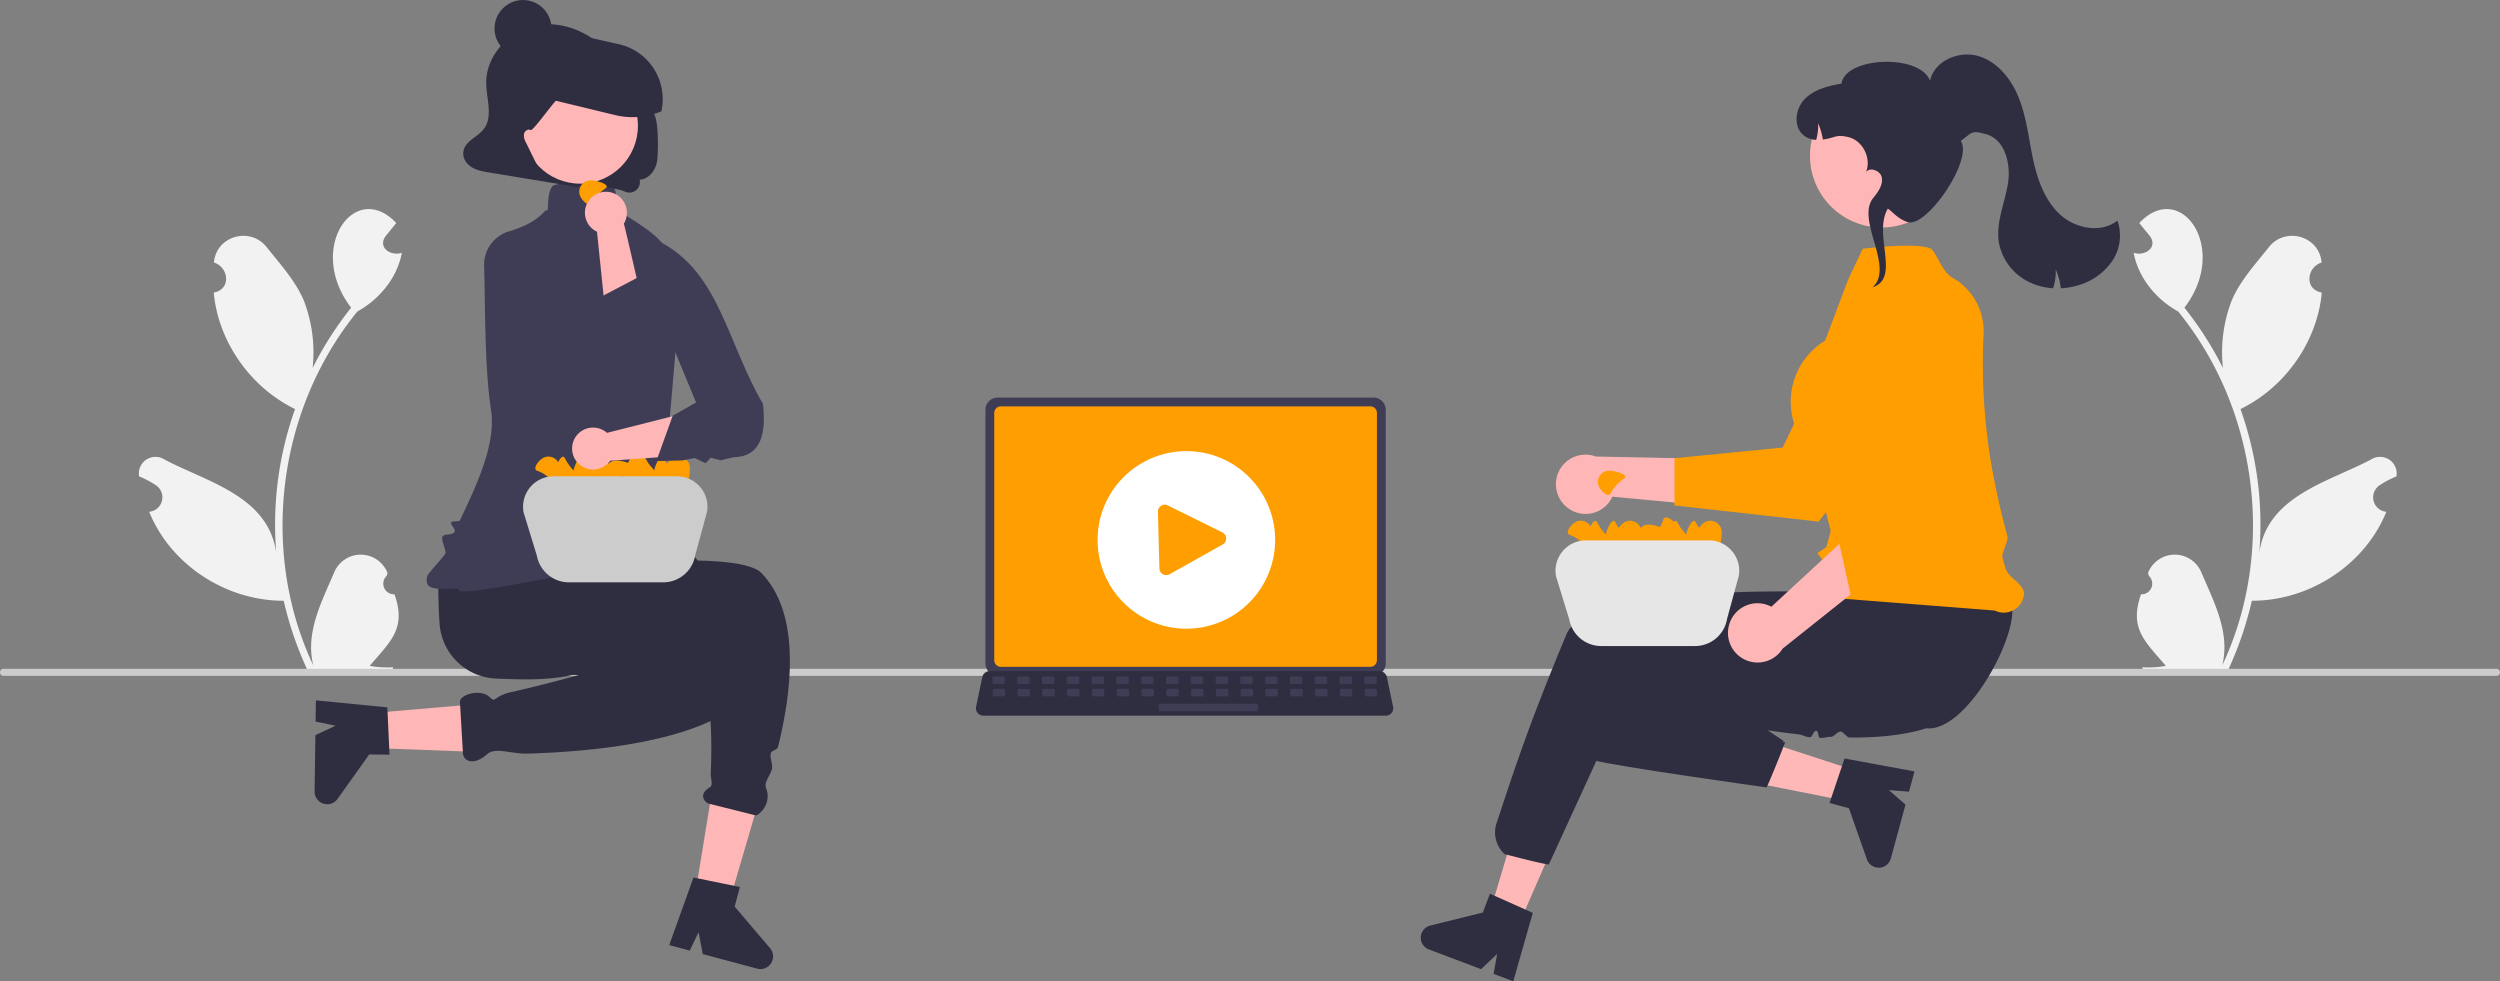 <svg xmlns="http://www.w3.org/2000/svg" data-name="Layer 1" width="844.67" height="331.552" viewBox="0 0 844.67 331.552" xmlns:xlink="http://www.w3.org/1999/xlink"><rect x="0" y="0" width="844.67" height="331.552" fill="#808080" stroke="none"/><path d="M310.953,485.024a3.613,3.613,0,0,1-2.619-6.263c.091-.362.156-.622.248-.984a9.707,9.707,0,0,0-17.997-.17c-4.282,10.023-9.825,20.4-7.068,31.44-18.206-38.585-12.015-86.582,14.891-119.58,7.437-4.097,13.465-11.376,15.034-19.827-3.681,1.247-8.27-1.747-5.502-5.624,1.2-1.482,2.411-2.952,3.61-4.434-13.982-14.89-30.641,8.512-15.251,28.609a115.847,115.847,0,0,0-13.011,20.352,48.709,48.709,0,0,0-2.908-22.624c-2.783-6.715-8.001-12.37-12.595-18.175-5.586-7.073-17.083-3.81-17.835,5.166,5.155,1.694,5.825,9.141-.072,10.16,1.545,16.698,12.453,32.043,27.478,39.366a116.299,116.299,0,0,0-6.355,48.611c-2.652-19.25-23.316-23.921-37.759-31.572a5.626,5.626,0,0,0-8.58,5.699,32.495,32.495,0,0,1,5.696,3.005,4.911,4.911,0,0,1-2.282,8.965c7.28,18.018,26.102,30.117,45.434,30.049a119.563,119.563,0,0,0,8.032,23.447H310.234c.103-.319.195-.648.288-.967a32.598,32.598,0,0,1-7.939-.473c7.026-8.319,12.46-12.563,8.371-24.177Z" transform="translate(-177.665 -284.224)" fill="#f2f2f2"/><path d="M901.054,485.024a3.613,3.613,0,0,0,2.619-6.263c-.091-.362-.156-.622-.248-.984a9.707,9.707,0,0,1,17.997-.17c4.282,10.023,9.825,20.4,7.068,31.44,18.206-38.585,12.015-86.582-14.891-119.58-7.437-4.097-13.465-11.376-15.034-19.827,3.681,1.247,8.27-1.747,5.502-5.624-1.2-1.482-2.411-2.952-3.61-4.434,13.982-14.89,30.641,8.512,15.251,28.609a115.847,115.847,0,0,1,13.011,20.352,48.709,48.709,0,0,1,2.908-22.624c2.783-6.715,8.001-12.37,12.595-18.175,5.586-7.073,17.083-3.81,17.835,5.166-5.155,1.694-5.825,9.141.072,10.16-1.545,16.698-12.453,32.043-27.478,39.366a116.299,116.299,0,0,1,6.355,48.611c2.652-19.25,23.316-23.921,37.759-31.572a5.626,5.626,0,0,1,8.58,5.699A32.495,32.495,0,0,0,981.648,448.18a4.911,4.911,0,0,0,2.282,8.965c-7.28,18.018-26.102,30.117-45.434,30.049a119.562,119.562,0,0,1-8.032,23.447H901.773c-.103-.319-.195-.648-.288-.967a32.598,32.598,0,0,0,7.939-.473c-7.026-8.319-12.46-12.563-8.371-24.177Z" transform="translate(-177.665 -284.224)" fill="#f2f2f2"/><path d="M177.665,511.387a1.186,1.186,0,0,0,1.19,1.19h842.29a1.19,1.19,0,0,0,0-2.38H178.855A1.187,1.187,0,0,0,177.665,511.387Z" transform="translate(-177.665 -284.224)" fill="#ccc"/><path d="M326.17,494.865c-.399-5.847-.401-11.429-.516-15.733-.233-8.766,18.673-8.141,28.839-8.411l36.913-1.75c10.166-.27,18.627,6.642,18.86,15.408s-7.848,16.118-18.014,16.389c-14.932,12.961-26.514,13.592-46.998,12.725A19.981,19.981,0,0,1,326.17,494.865Z" transform="translate(-177.665 -284.224)" fill="#2f2e41"/><polygon points="233.382 311.33 243.958 313.058 255.656 273.087 240.047 270.537 233.382 311.33" fill="#ffb6b6"/><path d="M415.25,512.207c-19.719,4.849-34.279-.612-46.272.096C362.161,500.8,340.4,486.189,352.273,480.039c6.612-3.425,73.828-11.321,82.652-2.208,12.424,12.831,10.689,36.168,6.575,54.659q-.165.74-.334,1.47-.313,1.346-.639,2.652c-.274,1.097-2.166,1.079-2.449,2.126-.398,1.478.811,3.994.409,5.354-.689,2.33-2.772,4.521-2.007,6.377,2.109,5.119-2.246,9.098-3.401,9.269l-16-4c-1.13-.266-3.781-3.074.457-5.539,1.2-.698.187-2.983.265-4.735.048-1.077.091-2.212.124-3.393.044-1.569.072-3.218.075-4.915C418.015,528.782,417.431,519.222,415.25,512.207Z" transform="translate(-177.665 -284.224)" fill="#2f2e41"/><path d="M411.973,580.704l15.683,3.212L425.885,590.529l11.962,14.065a4.277,4.277,0,0,1-4.364,6.902l-18.377-4.921-1.416-7.39-2.988,6.211-6.929-1.855Z" transform="translate(-177.665 -284.224)" fill="#2f2e41"/><polygon points="116.249 241.73 117.164 252.407 158.783 253.959 157.432 238.2 116.249 241.73" fill="#ffb6b6"/><path d="M395.163,504.712c-18.189-6.661-24.99-22.897-30.837-39.935,9.483-9.427,22.538-23.561,31.409-13.556,4.94,5.572,44.25,53.361,37.577,64.148-10.268,16.597-43.775,21.699-69.035,23.12q-2.317.13-4.534.221-2.036.084-3.97.14c-5.218.151-10.716-2.268-13.418.116-4.868,4.297-8.114,2.225-8.274-.228l-1-17c-.729-2.735,6.938-5.027,10-2,2.2,2.175,1.261-.297,7.036-1.613C364.076,514.944,383.387,510.004,395.163,504.712Z" transform="translate(-177.665 -284.224)" fill="#2f2e41"/><path d="M308.539,523.215l.727,15.992-6.846-.097-10.707,15.042a4.277,4.277,0,0,1-7.76-2.54l.27-19.022,6.818-3.183-6.753-1.376.102-7.172Z" transform="translate(-177.665 -284.224)" fill="#2f2e41"/><path d="M332.691,483.711a.501.501,0,0,1,.016-.519c-6.142-.228-12.239,1.179-10.628-4.453.23-.805,5.758-6.688,6.08-7.57.28-.766-1.418-4.612-1.08-5.43.661-1.603,3.432-.25,4.254-2.025.289-.625-1.556-2.333-1.254-2.975.284-.604,2.716-.142,3.009-.761,5.502-11.625,12.251-25.651,10.476-37.236-2.249-14.682-1.907-35.517-2.342-48.693a11.758,11.758,0,0,1,8.506-11.68c4.013-1.167,8.824-3.223,12.017-6.782.835-.931.936.739,1.043-1.532.13-2.765.265-5.625,1.741-7.102l.064-.064.086-.029c6.216-2.07,16.711-.731,19.831-.01l.135.032.084.111c1.29,1.702,1.219,4.426,1.15,7.059-.062,2.37-.12.793.93,1.468q1.219.784,2.343,1.499c9.238,5.892,13.875,8.851,17.272,18.476a19.191,19.191,0,0,1,1.18,8.788c-1.212,9.632-6.359,80.231-8.42,82.693-.535.639.855,1.749,1.431,2.577.826,1.189-1.798,2.216-2.209,3.002-.28.535-1.003.785-2.277.785C391.329,473.338,334.088,486.321,332.691,483.711Zm.658-.099Z" transform="translate(-177.665 -284.224)" fill="#3f3d56"/><path d="M372.75,444.19c1.788,1.123-1.712,3.823-3.823,3.823a3.823,3.823,0,0,1-3.823-3.823c0-2.111,2.369-7.128,3.345-5.256C368.716,439.445,370.417,442.725,372.75,444.19Z" transform="translate(-177.665 -284.224)" fill="#ff9e00"/><path d="M378.962,444.19c1.788,1.123-1.712,3.823-3.823,3.823a3.823,3.823,0,0,1-3.823-3.823c0-2.111,2.369-7.128,3.345-5.256C374.928,439.445,376.629,442.725,378.962,444.19Z" transform="translate(-177.665 -284.224)" fill="#ff9e00"/><path d="M375.993,443.332c-2.023-.606.631-4.141,2.666-4.703a3.823,3.823,0,0,1,4.703,2.666c.562,2.035-.384,7.502-1.824,5.958C381.146,446.831,378.632,444.122,375.993,443.332Z" transform="translate(-177.665 -284.224)" fill="#ff9e00"/><path d="M399.988,444.19c1.788,1.123-1.712,3.823-3.823,3.823a3.823,3.823,0,0,1-3.823-3.823c0-2.111,2.369-7.128,3.345-5.256C395.954,439.445,397.654,442.725,399.988,444.19Z" transform="translate(-177.665 -284.224)" fill="#ff9e00"/><path d="M406.2,444.19c1.788,1.123-1.712,3.823-3.823,3.823a3.823,3.823,0,0,1-3.823-3.823c0-2.111,2.369-7.128,3.345-5.256C402.166,439.445,403.866,442.725,406.2,444.19Z" transform="translate(-177.665 -284.224)" fill="#ff9e00"/><path d="M403.231,443.332c-2.023-.606.631-4.141,2.666-4.703a3.823,3.823,0,0,1,4.703,2.666c.562,2.035-.384,7.502-1.824,5.958C408.383,446.831,405.87,444.122,403.231,443.332Z" transform="translate(-177.665 -284.224)" fill="#ff9e00"/><path d="M359.268,443.332c-2.023-.606.631-4.141,2.666-4.703a3.823,3.823,0,0,1,4.703,2.666c.562,2.035-.384,7.502-1.824,5.958C364.421,446.831,361.907,444.122,359.268,443.332Z" transform="translate(-177.665 -284.224)" fill="#ff9e00"/><path d="M386.454,447.418c-.855,1.93-4.029-1.147-4.331-3.236a3.823,3.823,0,0,1,3.236-4.331c2.09-.302,7.394,1.324,5.681,2.558C390.572,442.746,387.569,444.899,386.454,447.418Z" transform="translate(-177.665 -284.224)" fill="#ff9e00"/><path d="M393.783,441.016c.509-2.049,4.166.434,4.824,2.441a3.823,3.823,0,0,1-2.44,4.824c-2.006.658-7.512-.028-6.037-1.54C390.532,446.328,393.118,443.69,393.783,441.016Z" transform="translate(-177.665 -284.224)" fill="#ff9e00"/><path d="M390.916,438.149c.509-2.049,4.166.434,4.824,2.441a3.823,3.823,0,0,1-2.441,4.824c-2.006.658-7.512-.028-6.037-1.54C387.665,443.461,390.251,440.822,390.916,438.149Z" transform="translate(-177.665 -284.224)" fill="#ff9e00"/><path d="M354.557,457.314l4.491,14.642A11.045,11.045,0,0,0,369.906,480.985h31.774a11.005,11.005,0,0,0,10.896-9.246l.011-.048,3.978-14.577a10.313,10.313,0,0,0-10.18-11.968H364.702a10.313,10.313,0,0,0-10.145,12.168Z" transform="translate(-177.665 -284.224)" fill="#ccc"/><path d="M382.751,430.475l27.549-6.986,4.282,14.175s-29.639,2.195-30.747,2.205a7.089,7.089,0,1,1-1.085-9.394Z" transform="translate(-177.665 -284.224)" fill="#ffb6b6"/><path d="M401.136,366.195c19.643,10.497,22.251,33.896,34.303,54.461,1.054,9.509-.297,17.866-9.863,18.035l-4.497,1.047-3.272-.868-1.728,1.868-3.661-1.744-4.228.809-8.765.202,5.53-15.318,7.886-4.48-9.321-22.548Z" transform="translate(-177.665 -284.224)" fill="#3f3d56"/><path d="M341.105,327.84c3.205-4.168.935-10.132.832-15.415-.193-9.858,8.515-18.535,17.971-19.818,9.456-1.283,18.884,3.671,25.115,11.017,6.108,7.202,10.691,10.977,13.998,19.961,1.109,3.013,1.077,11.588.692,14.812-.385,3.225-2.825,6.472-5.953,6.497a3.532,3.532,0,0,1-4.675,4.171c-5.445-2.374-16.576-1.693-16.576-1.693q-14.807-2.437-29.614-4.874c-2.529-.416-5.15-.867-7.085-2.749a5.108,5.108,0,0,1-1.622-3.95C334.446,331.979,338.896,330.714,341.105,327.84Z" transform="translate(-177.665 -284.224)" fill="#2f2e41"/><circle cx="195.994" cy="42.514" r="19.537" fill="#ffb6b6"/><path d="M385.456,323.097l-25.56-6.189a4.343,4.343,0,0,1-3.249-5.114,18.852,18.852,0,0,1,22.509-14.341l7.569,1.695A19.003,19.003,0,0,1,401.116,321.844l0,0-.159.066a25.001,25.001,0,0,1-15.067,1.288C385.746,323.165,385.6,323.132,385.456,323.097Z" transform="translate(-177.665 -284.224)" fill="#2f2e41"/><path d="M360.18,342.195l-4.756-9.713a4.884,4.884,0,0,1-.73-2.952c.191-1.014,1.381-1.88,2.267-1.35.822.491,8.808-11.179,9.742-10.967.968.22,1.574-1.001,1.803-1.967.869-3.661-2.998-.387-3.193-4.144s-4.721-1.578-7.682-3.9-7.625-2.613-10.356-.025c-2.025,1.919-2.626,4.866-3.032,7.626a127.262,127.262,0,0,0-1.355,19.345c.01,1.59.151,3.396,1.391,4.391a5.518,5.518,0,0,0,2.335.902l10.174,2.226" transform="translate(-177.665 -284.224)" fill="#2f2e41"/><circle cx="176.711" cy="9.63" r="9.628" fill="#2f2e41"/><path d="M510.617,422.667v85.704a4.122,4.122,0,0,0,4.119,4.119H641.74a4.122,4.122,0,0,0,4.119-4.119v-85.704a4.124,4.124,0,0,0-4.119-4.115H514.736A4.124,4.124,0,0,0,510.617,422.667Z" transform="translate(-177.665 -284.224)" fill="#3f3d56"/><path d="M513.596,423.733v83.58a2.205,2.205,0,0,0,2.201,2.201H640.683a2.205,2.205,0,0,0,2.201-2.201V423.733a2.206,2.206,0,0,0-2.201-2.206H515.797A2.206,2.206,0,0,0,513.596,423.733Z" transform="translate(-177.665 -284.224)" fill="#ff9e00"/><path d="M507.96,525.085a2.47,2.47,0,0,0,1.943.93H645.896a2.502,2.502,0,0,0,2.446-3.016l-2.111-10.027a2.507,2.507,0,0,0-1.558-1.818,2.425,2.425,0,0,0-.888-.168H512.006a2.425,2.425,0,0,0-.888.168,2.507,2.507,0,0,0-1.558,1.818l-2.111,10.027A2.5,2.5,0,0,0,507.96,525.085Z" transform="translate(-177.665 -284.224)" fill="#2f2e41"/><rect x="638.63" y="512.793" width="4.188" height="2.513" rx="0.488" transform="translate(1103.784 743.874) rotate(-180)" fill="#3f3d56"/><rect x="630.253" y="512.793" width="4.188" height="2.513" rx="0.488" transform="translate(1087.03 743.874) rotate(-180)" fill="#3f3d56"/><rect x="621.876" y="512.793" width="4.188" height="2.513" rx="0.488" transform="translate(1070.276 743.874) rotate(-180)" fill="#3f3d56"/><rect x="613.499" y="512.793" width="4.188" height="2.513" rx="0.488" transform="translate(1053.522 743.874) rotate(-180)" fill="#3f3d56"/><rect x="605.123" y="512.793" width="4.188" height="2.513" rx="0.488" transform="translate(1036.769 743.874) rotate(-180)" fill="#3f3d56"/><rect x="596.746" y="512.793" width="4.188" height="2.513" rx="0.488" transform="translate(1020.015 743.874) rotate(-180)" fill="#3f3d56"/><rect x="588.369" y="512.793" width="4.188" height="2.513" rx="0.488" transform="translate(1003.261 743.874) rotate(-180)" fill="#3f3d56"/><rect x="579.992" y="512.793" width="4.188" height="2.513" rx="0.488" transform="translate(986.507 743.874) rotate(-180)" fill="#3f3d56"/><rect x="571.615" y="512.793" width="4.188" height="2.513" rx="0.488" transform="translate(969.753 743.874) rotate(-180)" fill="#3f3d56"/><rect x="563.238" y="512.793" width="4.188" height="2.513" rx="0.488" transform="translate(952.999 743.874) rotate(-180)" fill="#3f3d56"/><rect x="554.861" y="512.793" width="4.188" height="2.513" rx="0.488" transform="translate(936.245 743.874) rotate(-180)" fill="#3f3d56"/><rect x="546.484" y="512.793" width="4.188" height="2.513" rx="0.488" transform="translate(919.491 743.874) rotate(-180)" fill="#3f3d56"/><rect x="538.107" y="512.793" width="4.188" height="2.513" rx="0.488" transform="translate(902.737 743.874) rotate(-180)" fill="#3f3d56"/><rect x="529.73" y="512.793" width="4.188" height="2.513" rx="0.488" transform="translate(885.983 743.874) rotate(-180)" fill="#3f3d56"/><rect x="521.353" y="512.793" width="4.188" height="2.513" rx="0.488" transform="translate(869.229 743.874) rotate(-180)" fill="#3f3d56"/><rect x="512.976" y="512.793" width="4.188" height="2.513" rx="0.488" transform="translate(852.475 743.874) rotate(-180)" fill="#3f3d56"/><rect x="638.729" y="516.981" width="4.188" height="2.513" rx="0.488" transform="translate(1103.982 752.251) rotate(-180)" fill="#3f3d56"/><rect x="630.352" y="516.981" width="4.188" height="2.513" rx="0.488" transform="translate(1087.228 752.251) rotate(-180)" fill="#3f3d56"/><rect x="621.975" y="516.981" width="4.188" height="2.513" rx="0.488" transform="translate(1070.474 752.251) rotate(-180)" fill="#3f3d56"/><rect x="613.598" y="516.981" width="4.188" height="2.513" rx="0.488" transform="translate(1053.72 752.251) rotate(-180)" fill="#3f3d56"/><rect x="605.221" y="516.981" width="4.188" height="2.513" rx="0.488" transform="translate(1036.966 752.251) rotate(-180)" fill="#3f3d56"/><rect x="596.845" y="516.981" width="4.188" height="2.513" rx="0.488" transform="translate(1020.213 752.251) rotate(-180)" fill="#3f3d56"/><rect x="588.468" y="516.981" width="4.188" height="2.513" rx="0.488" transform="translate(1003.459 752.251) rotate(-180)" fill="#3f3d56"/><rect x="580.091" y="516.981" width="4.188" height="2.513" rx="0.488" transform="translate(986.705 752.251) rotate(-180)" fill="#3f3d56"/><rect x="571.714" y="516.981" width="4.188" height="2.513" rx="0.488" transform="translate(969.951 752.251) rotate(-180)" fill="#3f3d56"/><rect x="563.337" y="516.981" width="4.188" height="2.513" rx="0.488" transform="translate(953.197 752.251) rotate(-180)" fill="#3f3d56"/><rect x="554.96" y="516.981" width="4.188" height="2.513" rx="0.488" transform="translate(936.443 752.251) rotate(-180)" fill="#3f3d56"/><rect x="546.583" y="516.981" width="4.188" height="2.513" rx="0.488" transform="translate(919.689 752.251) rotate(-180)" fill="#3f3d56"/><rect x="538.206" y="516.981" width="4.188" height="2.513" rx="0.488" transform="translate(902.935 752.251) rotate(-180)" fill="#3f3d56"/><rect x="529.829" y="516.981" width="4.188" height="2.513" rx="0.488" transform="translate(886.181 752.251) rotate(-180)" fill="#3f3d56"/><rect x="521.452" y="516.981" width="4.188" height="2.513" rx="0.488" transform="translate(869.427 752.251) rotate(-180)" fill="#3f3d56"/><rect x="513.075" y="516.981" width="4.188" height="2.513" rx="0.488" transform="translate(852.673 752.251) rotate(-180)" fill="#3f3d56"/><rect x="569.2" y="522.007" width="33.508" height="2.513" rx="0.488" transform="translate(994.244 762.304) rotate(-180)" fill="#3f3d56"/><circle cx="400.838" cy="182.418" r="30" fill="#fff"/><path d="M571.768,478.541a2.319,2.319,0,0,1-1.126-.262,2.289,2.289,0,0,1-1.254-2.001L568.893,457.126a2.319,2.319,0,0,1,3.511-2.049l18.414,9.107a2.319,2.319,0,0,1,.101,3.914L572.999,478.142A2.308,2.308,0,0,1,571.768,478.541Z" transform="translate(-177.665 -284.224)" fill="#ff9e00"/><polygon points="512.525 313.828 502.965 309.565 514.88 269.765 528.989 276.057 512.525 313.828" fill="#ffb8b8"/><path d="M693.033,591.529,682.69,586.906l-1.622-.727-2.391,6.35-17.756,4.407a4.239,4.239,0,0,0-.478,8.082l17.641,6.655,5.407-5.133-1.181,6.727,6.644,2.508,6.593-23.121Z" transform="translate(-177.665 -284.224)" fill="#2f2e41"/><path d="M707.736,456.103a9.948,9.948,0,0,0,14.702-4.067l35.198,3.292-8.641-16.211-32.1-.641a10.002,10.002,0,0,0-9.159,17.627Z" transform="translate(-177.665 -284.224)" fill="#ffb6b6"/><path d="M743.426,454.994l48.707,5.461.168-.215c.321-.411,32.192-41.207,37.547-50.918a29.362,29.362,0,0,0,3.4-19.231l-.037-.162-.127-.107a14.9,14.9,0,0,0-18.632-.409,105.543,105.543,0,0,0-30.458,37.635L779.967,435.435l-36.541,3.604Z" transform="translate(-177.665 -284.224)" fill="#ff9e00"/><path d="M852.639,480.373l1.407,3.175c.439,2.922,2.144.015,1.994,2.493,7.247,5.969-12.617,45.87-27.543,44.246-6.92,2.174-15.077,3.061-23.603,3.121q-1.242.011-2.494-.003c-.532-.006-2.166-1.98-2.7-1.992-1.604-.036-2.115,1.867-3.73,1.781-1.277-.067-3.629,1.021-3.834-.243-.443-2.724-1.268-2.107-2.242-.179-.676,1.337-2.981-.273-4.461-.432-8.548-.919-16.82-2.319-23.971-3.757-2.662-.528-5.165-1.067-7.469-1.591-4.363-.982-8.012-1.9-10.655-2.598-2.977-.778-4.672-1.281-4.672-1.281l-21.234,17.275-16.453,35.898c-1.266.115-14.958-3.49-14.958-3.49a9.878,9.878,0,0,1-2.594-10.774c.838-2.508,6.771-21.05,12.978-37.24,1.84-4.806,3.744-9.683,5.704-14.534,1.605-3.984,3.241-7.953,4.896-11.866,2.877-6.786,16.778-10.445,33.146-12.365.833-.095,1.67-.189,2.513-.279,8.341-.878,17.191-1.331,25.468-1.541,4.143-.105,8.142-.145,11.861-.15q1.802,0,3.505.01h.005c3.066.015,5.888.06,8.371.11.484.01.952.025,1.411.035h.005c.309.005.613.015.912.02,5.43.14,8.76.309,8.76.309l-.273-9.459,1.829-2.716.249-1.944v-.005l.03-.244.204-.005,3.59-.07,30.175-.588,12.852-.545Z" transform="translate(-177.665 -284.224)" fill="#2f2e41"/><polygon points="629.09 261.091 625.757 271.013 585.004 262.939 589.924 248.295 629.09 261.091" fill="#ffb8b8"/><path d="M799.992,543.105l-3.618,10.736-.569,1.684,6.548,1.776,6.076,17.256a4.239,4.239,0,0,0,8.091-.293l4.947-18.194-5.624-4.894,6.809.535,1.865-6.853-23.643-4.363Z" transform="translate(-177.665 -284.224)" fill="#2f2e41"/><path d="M780.268,534.561c-.462,1.303.902-.489.409.802-1.899,5.006-5.431,13.536-6.124,14.914-.27-.053-51.517-7.183-58.428-9.193l10.655-27.017,1.196-3.029,17.651,6.293,6.046,5.17,13.201,1.692Z" transform="translate(-177.665 -284.224)" fill="#2f2e41"/><circle cx="635.776" cy="52.618" r="24.244" fill="#ffb6b6"/><path d="M721.515,465.845c1.781,1.118-1.705,3.808-3.808,3.808a3.808,3.808,0,0,1-3.808-3.808c0-2.103,2.36-7.101,3.332-5.236C717.496,461.118,719.19,464.386,721.515,465.845Z" transform="translate(-177.665 -284.224)" fill="#ff9e00"/><path d="M727.703,465.845c1.781,1.118-1.705,3.808-3.808,3.808a3.808,3.808,0,0,1-3.808-3.808c0-2.103,2.36-7.101,3.332-5.236C723.684,461.118,725.379,464.386,727.703,465.845Z" transform="translate(-177.665 -284.224)" fill="#ff9e00"/><path d="M724.745,464.991c-2.015-.603.629-4.125,2.656-4.685a3.808,3.808,0,0,1,4.685,2.656c.56,2.027-.383,7.473-1.817,5.935C729.878,468.476,727.375,465.778,724.745,464.991Z" transform="translate(-177.665 -284.224)" fill="#ff9e00"/><path d="M748.649,465.845c1.781,1.118-1.705,3.808-3.808,3.808a3.808,3.808,0,0,1-3.808-3.808c0-2.103,2.36-7.101,3.332-5.236C744.63,461.118,746.324,464.386,748.649,465.845Z" transform="translate(-177.665 -284.224)" fill="#ff9e00"/><path d="M754.837,465.845c1.781,1.118-1.705,3.808-3.808,3.808a3.808,3.808,0,0,1-3.808-3.808c0-2.103,2.36-7.101,3.332-5.236C750.819,461.118,752.513,464.386,754.837,465.845Z" transform="translate(-177.665 -284.224)" fill="#ff9e00"/><path d="M751.88,464.991c-2.015-.603.629-4.125,2.656-4.685a3.808,3.808,0,0,1,4.685,2.656c.56,2.027-.383,7.473-1.817,5.935C757.013,468.476,754.509,465.778,751.88,464.991Z" transform="translate(-177.665 -284.224)" fill="#ff9e00"/><path d="M708.084,464.991c-2.015-.603.629-4.125,2.656-4.685a3.808,3.808,0,0,1,4.685,2.656c.56,2.027-.383,7.473-1.817,5.935C713.217,468.476,710.713,465.778,708.084,464.991Z" transform="translate(-177.665 -284.224)" fill="#ff9e00"/><path d="M735.166,469.061c-.852,1.923-4.013-1.142-4.314-3.224a3.808,3.808,0,0,1,3.224-4.314c2.082-.301,7.366,1.319,5.66,2.548C739.269,464.406,736.277,466.551,735.166,469.061Z" transform="translate(-177.665 -284.224)" fill="#ff9e00"/><path d="M742.468,462.683c.507-2.041,4.15.433,4.806,2.431a3.808,3.808,0,0,1-2.431,4.806c-1.998.656-7.483-.028-6.014-1.534C739.229,467.975,741.806,465.347,742.468,462.683Z" transform="translate(-177.665 -284.224)" fill="#ff9e00"/><path d="M739.611,459.827c.507-2.041,4.15.433,4.806,2.431a3.808,3.808,0,0,1-2.431,4.806c-1.998.656-7.483-.028-6.014-1.534C736.373,465.119,738.949,462.49,739.611,459.827Z" transform="translate(-177.665 -284.224)" fill="#ff9e00"/><path d="M721.895,450.834c-.852,1.923-4.013-1.142-4.314-3.224a3.808,3.808,0,0,1,3.224-4.314c2.082-.301,7.366,1.319,5.66,2.548C725.998,446.179,723.007,448.324,721.895,450.834Z" transform="translate(-177.665 -284.224)" fill="#ff9e00"/><path d="M703.391,478.919l4.474,14.587a11.003,11.003,0,0,0,10.817,8.995h31.653a10.964,10.964,0,0,0,10.855-9.211l.01-.048,3.963-14.522a10.274,10.274,0,0,0-10.141-11.922H713.497a10.274,10.274,0,0,0-10.106,12.122Z" transform="translate(-177.665 -284.224)" fill="#e6e6e6"/><path d="M807.012,368.277s17.486-2.262,22.814-.131c1.896.758,3.791,7.721,7.346,9.795q.097.056.193.111a20.789,20.789,0,0,1,10.502,18.903,203.044,203.044,0,0,0,3.92,51.153q.378,1.869.796,3.786.492,2.252,1.042,4.575,1.027,4.333,2.268,8.939c.431,1.599-2.109,5.718-1.637,7.372q.476,1.666.98,3.372c1.01,3.414,5.098,4.456,6.289,8.125a6.855,6.855,0,0,1-9.9,6.223l-61.793-4.818,5.88-9.115-3.989-5.484,2.992-1.994,1.496-5.484-4.729-18.474-6.775-15.529a24.134,24.134,0,0,1,9.609-30.287l0,0,7.76-20.556Z" transform="translate(-177.665 -284.224)" fill="#ff9e00"/><path d="M762.004,494.915a9.948,9.948,0,0,1,14.149-5.699l25.962-23.993,2.981,18.127-25.111,20.005a10.002,10.002,0,0,1-17.982-8.44Z" transform="translate(-177.665 -284.224)" fill="#ffb6b6"/><path d="M803.15,486.115l37.932-27.995.127.002c-.043-.519-4.387-52.106-7.058-62.869a29.362,29.362,0,0,0-10.575-16.419l-.137-.094-.166.008a14.9,14.9,0,0,0-13.946,12.362,105.543,105.543,0,0,0,3.232,48.308l2.744,8.89-17.099,15.473Z" transform="translate(-177.665 -284.224)" fill="#ff9e00"/><path d="M891.248,372.517a21.025,21.025,0,0,1-11.557,8.137,24.175,24.175,0,0,1-5.754.977,21.754,21.754,0,0,0-1.71-6.392,17.96,17.96,0,0,1-.887,6.377,21.374,21.374,0,0,1-8.411-2.254,18.535,18.535,0,0,1-9.917-13.302c-1.027-6.631,1.979-13.143,3.066-19.764,1.092-6.621-.957-15.008-7.439-16.748-4.936-1.326-4.383-.753-8.486,2.294,4.268,6.311-11.497,29.439-17.949,27.422-3.648-1.14-5.983-4.487-6.736-4.487-5.071,8.735,4.477,23.454-5.145,26.51l.793-.793c5.809-7.145-6.332-22.267-.524-29.412,1.62-1.999,3.346-4.368,2.867-6.895-.454-2.403-4.268-3.675-5.385-1.7,2.009-4.602-.957-10.745-5.868-11.926-4.363-1.052-4.283.244-8.661.808a21.725,21.725,0,0,0-1.591-5.489,17.812,17.812,0,0,1-.653,5.594,7.024,7.024,0,0,1-4.248-1.536c-3.57-2.877-2.847-8.92.339-12.215,3.191-3.296,7.933-4.482,12.455-5.25,1.315-9.155,26.572-10.109,29.92-.962,1.426-6.831,9.977-10.376,16.623-8.257s11.258,8.326,13.686,14.868c2.428,6.537,3.106,13.572,4.602,20.382s4.024,13.746,9.229,18.388c5.205,4.637,13.686,6.173,19.171,1.865A15.353,15.353,0,0,1,891.248,372.517Z" transform="translate(-177.665 -284.224)" fill="#2f2e41"/><path d="M377.75,352.786c-.855,1.93-4.029-1.147-4.331-3.236a3.823,3.823,0,0,1,3.236-4.331c2.09-.302,7.394,1.324,5.681,2.558C381.869,348.114,378.866,350.267,377.75,352.786Z" transform="translate(-177.665 -284.224)" fill="#ff9e00"/><path d="M379.375,362.525l3.03,29.41,14.211,3.117s-7.755-34.218-8.183-35.24a7.089,7.089,0,1,0-9.059,2.713Z" transform="translate(-177.665 -284.224)" fill="#ffb6b6"/><path d="M343.708,367.14c-6.219,1.836,16.576,47.594,48.39,54.521a16.248,16.248,0,0,0,10.305-21.695l-9.372-21.92L379.604,385.092l.788,10.472-10.536-11.749-21.702-9.882Z" transform="translate(-177.665 -284.224)" fill="#3f3d56"/></svg>